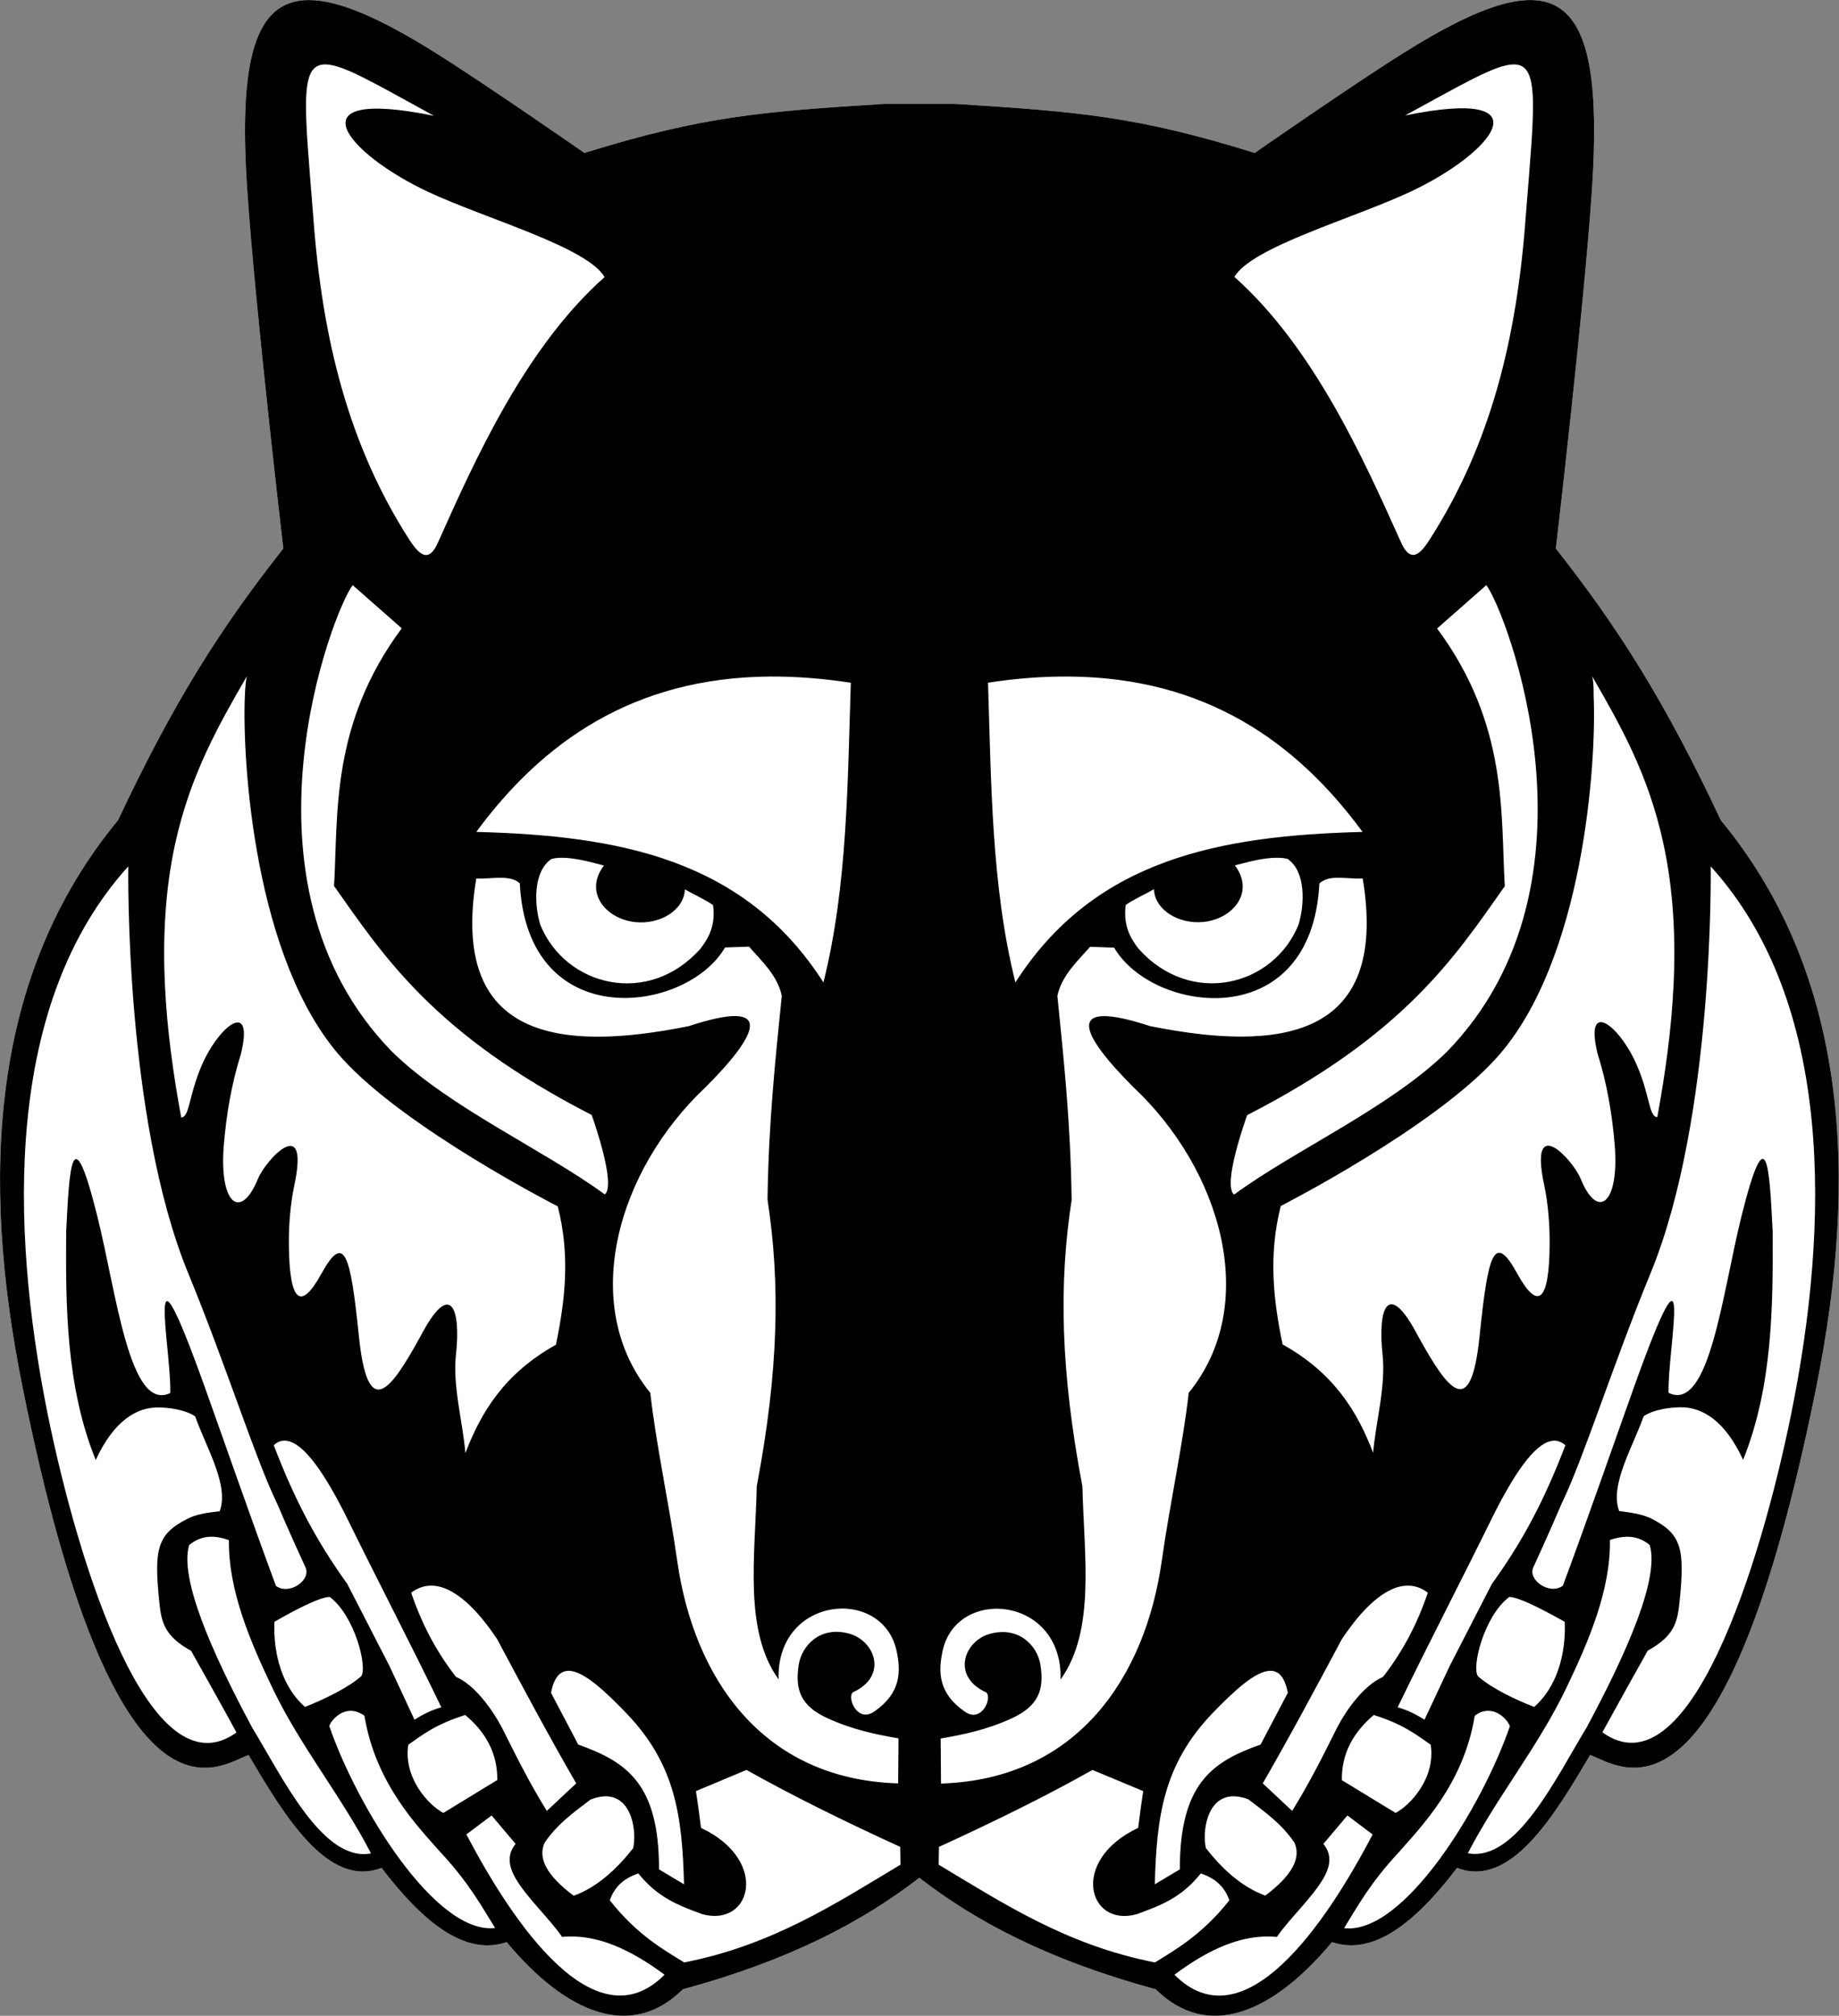 <?xml version="1.0" encoding="utf-8"?>
<!-- Generator: Adobe Illustrator 25.4.1, SVG Export Plug-In . SVG Version: 6.00 Build 0)  -->
<svg version="1.1"
	 id="svg4185" inkscape:export-filename="C:\Users\user1\OneDrive\Nexus Files\Artist&apos;s Resource\Hold Capital Symbol Vectors\Files\PNG\v1.0 - Artist&apos;s Resource - Solitude.png" xmlns:cc="http://creativecommons.org/ns#" xmlns:dc="http://purl.org/dc/elements/1.1/" xmlns:inkscape="http://www.inkscape.org/namespaces/inkscape" xmlns:rdf="http://www.w3.org/1999/02/22-rdf-syntax-ns#" xmlns:sodipodi="http://sodipodi.sourceforge.net/DTD/sodipodi-0.dtd" xmlns:svg="http://www.w3.org/2000/svg"
	 xmlns="http://www.w3.org/2000/svg" xmlns:xlink="http://www.w3.org/1999/xlink" x="0px" y="0px" viewBox="0 0 1095 1200"
	 style="enable-background:new 0 0 1095 1200;" xml:space="preserve">
<rect x="0" y="0" width="1095" height="1200" fill="#808080" stroke="none"/>
<style type="text/css">
	.st0{fill:#FFFFFF;}
</style>
<sodipodi:namedview  bordercolor="#666666" borderlayer="true" borderopacity="1.0" id="base" inkscape:current-layer="layer2" inkscape:cx="152.82145" inkscape:cy="470.26751" inkscape:document-units="px" inkscape:pageopacity="0.0" inkscape:pageshadow="2" inkscape:showpageshadow="false" inkscape:window-height="1027" inkscape:window-maximized="1" inkscape:window-width="1920" inkscape:window-x="-5" inkscape:window-y="-5" inkscape:zoom="0.49497475" pagecolor="#ffffff" showgrid="false" units="px">
	</sodipodi:namedview>
<g id="layer1" transform="translate(0,147.638)" inkscape:groupmode="layer" inkscape:label="Solitude">
	<path id="path4142-7-9" inkscape:connector-curvature="0" sodipodi:nodetypes="cscccscccccccccscccssccccscc" class="st0" d="
		M183.5-147.6c-31.8,0.3-41.5,35.8-36.3,112.8c4.7,70.7,21.5,213.7,21.5,213.7l0,0C131.5,226,103.5,270,70.3,340.6
		c-76.5,92.6-81.9,213.4-57,336.9C68.5,952.9,129.5,903.9,148,897.1c21.3,36.2,47.4,79.6,79.2,67.2c25,32.8,49.9,52.6,74.5,44.2
		c35.2,42.3,74,58.7,104.9,28.1c64.3-17.5,107.4-40.6,140.8-66.4c33.3,25.8,76.5,48.9,140.8,66.4c30.9,30.6,69.7,14.2,104.9-28.1
		c24.6,8.3,49.5-11.4,74.5-44.2c31.8,12.4,57.9-31,79.2-67.2c18.6,6.7,79.5,55.8,134.8-219.6c24.8-123.5,19.5-244.3-57-336.9
		C991.5,270,963.5,226,926.4,178.9l0,0c0,0,16.8-143,21.5-213.7c8-120.3-20-139.1-112.1-81.4c-30.2,18.9-88.7,59.6-88.7,59.6
		c-70.5-22-105.9-24.6-178.3-29.2h-42.5c-72.5,4.6-107.8,7.3-178.3,29.2c0,0-58.5-40.7-88.7-59.6C226.1-137,201.3-147.8,183.5-147.6
		L183.5-147.6z"/>
	<path id="path4142-7" d="M183.5-147.6c-31.8,0.3-41.5,35.8-36.3,112.8c4.7,70.7,21.5,213.7,21.5,213.7h0
		C131.5,226,103.5,270,70.3,340.6c-76.5,92.6-81.9,213.4-57,336.9C68.5,952.9,129.5,903.9,148,897.1c21.3,36.2,47.4,79.6,79.2,67.2
		c25,32.8,49.9,52.6,74.5,44.2c35.2,42.3,74,58.7,104.9,28.1c64.3-17.5,107.4-40.6,140.8-66.4c33.3,25.8,76.5,48.9,140.8,66.4
		c30.9,30.6,69.7,14.2,104.9-28.1c24.6,8.3,49.5-11.4,74.5-44.2c31.8,12.4,57.9-31,79.2-67.2c18.6,6.7,79.5,55.8,134.8-219.6
		c24.8-123.5,19.5-244.3-57-336.9C991.5,270,963.5,226,926.4,178.9h0c0,0,16.8-143,21.5-213.7c8-120.3-20-139.1-112.1-81.4
		c-30.2,18.9-88.7,59.6-88.7,59.6c-70.5-22-105.9-24.6-178.3-29.2h-42.5c-72.5,4.6-107.8,7.3-178.3,29.2c0,0-58.5-40.7-88.7-59.6
		C226.1-137,201.3-147.8,183.5-147.6z M193.8-109.3c10.8,0.1,30.5,12,64.6,30.6c-86.2-17.5-51.4,23-3,45.5
		C289.8-17.2,349.5-0.6,360,17.3c-47.1,41.8-76.9,108.1-98.8,157.1c-6,14.5-12.1,7.5-17.7-1.1c-35.9-56.1-51.7-119-57-192.3
		C181.3-84.6,178-109.5,193.8-109.3z M901.2-109.3c15.8-0.2,12.5,24.7,7.3,90.2c-5.3,73.4-21.1,136.2-57,192.3
		c-5.5,8.7-11.6,15.6-17.7,1.1c-22-49-51.8-115.3-98.8-157.1c10.5-17.9,70.1-34.5,104.6-50.6c48.3-22.5,83.1-63-3-45.5
		C870.7-97.4,890.4-109.2,901.2-109.3z M210,200.7l29.2,25.7c-42.5,57.3-37.8,110.8-40.3,153.4c29.9,42.3,59.8,88.3,153.4,136.3
		c1.2,3.3,14.7,41.8,7.8,47.3c-36.1-26.5-93.1-51.9-126.9-85.2C135.2,377.4,198.6,215.1,210,200.7z M885,200.7
		c11.3,14.4,74.7,176.7-23.3,277.6c-33.8,33.3-90.8,58.7-126.9,85.2c-7-5.6,6.6-44,7.8-47.3c93.6-48,123.6-94,153.4-136.3
		c-2.5-42.6,2.2-96.1-40.3-153.4L885,200.7z M147,254.9c-0.5,1.9-1,5.9-1.2,11.6l0,0c-1.7,39,5.7,158,57.8,215.8
		c37.7,41.9,128.5,88.2,128.5,88.2c7.5,29.2,4.4,56.1-1.1,82.4c-30.5,17-44.5,39.9-53.9,64.5c-1.5-18.5-7.7-39.7-5.6-58.8
		c3-26.9-3.1-45.3-21.2-10.6c-17.9,32.4-31.3,50.8-36.6-0.1c-5-48.6-8.5-62.4-22.4-37.2c-12.3,22.4-19,16.8-19.3-17.4
		c-0.1-11.7,0.9-24.2,3.2-35.1c9.4-43.9-17-15.4-21.6-4.1c-10.3,25.1-23,15.1-20.4-19.3c1.6-19.5,4.6-36.9,10.3-55.2
		c7.9-32.7-13-17-23.4,7c-7.9,18.4-7.1,30.7-12.2,31l37.6-250.9l-37.6,250.9c-9-49-15.7-107.6-3.6-163
		C113.4,313.3,130.2,284,147,254.9z M948,254.9c16.8,29.1,33.5,58.4,42.4,99.5c12.1,55.4,5.4,114-3.6,163l-37.6-250.9l37.6,250.9
		c-5.1-0.3-4.2-12.6-12.2-31c-10.3-23.9-31.3-39.7-23.4-7c5.7,18.3,8.7,35.7,10.3,55.2c2.6,34.4-10.2,44.5-20.4,19.3
		c-4.6-11.2-31-39.7-21.6,4.1c2.3,10.9,3.3,23.4,3.2,35.1c-0.2,34.3-7,39.8-19.3,17.4c-13.8-25.2-17.4-11.4-22.4,37.2
		c-5.2,50.9-18.7,32.4-36.6,0.1c-18.1-34.7-24.1-16.3-21.2,10.6c2.1,19.1-4,40.3-5.6,58.8c-9.4-24.6-23.4-47.5-53.9-64.5
		c-5.5-26.3-8.5-53.1-1.1-82.4c0,0,90.8-46.3,128.5-88.2c52.1-57.8,59.6-176.8,57.8-215.8l0,0C949,260.8,948.6,256.7,948,254.9z
		 M458.5,255.1c15.1-0.1,31.1,1.1,48.1,3.7c-1.9,58.3-1.9,120.9-16.3,178.4c-47.1-73.6-121.9-87.4-206.7-89.6
		C322.9,294.2,377.1,255.7,458.5,255.1z M636.5,255.1c81.5,0.6,135.6,39.1,174.8,92.5c-84.8,2.2-159.6,16-206.7,89.6
		c-14.4-57.5-14.4-120.2-16.3-178.4C605.4,256.1,621.4,255,636.5,255.1z M334.2,363c9.1-0.1,20,3.3,25.4,4.6
		c-12.2,16.1,1.3,31.9,18.7,33.7c14.8,1.5,29-7.1,29.5-19.5c4.2,2.5,13,6.5,16.8,9.4c1.6,12.3-2.8,19.7-7.5,25.9
		c-31,34.9-80.4,22.5-95.4-14.2c-3.6-12-4.4-31.5,6.5-39.1C330.1,363.2,332.1,363,334.2,363z M760.8,363c2.1,0,4.1,0.2,5.9,0.7
		c11,7.6,10.1,27.1,6.5,39.1c-14.9,36.8-64.3,49.2-95.4,14.2c-4.7-6.2-9.1-13.6-7.5-25.9c3.8-2.9,12.6-6.9,16.8-9.4
		c0.5,12.4,14.8,21,29.5,19.5c17.4-1.8,30.8-17.5,18.7-33.7C740.8,366.2,751.7,362.8,760.8,363z M76.4,368.1
		c0,0-2.5,149.4,35.7,242.3c22.7,55.2,39.8,110,52.8,136.8c6.8,16.1,16.9,38,16.9,38c3.9,7.9-9.9,17.1-17.5,11.2
		c-14.6-39.3-30.6-85.4-42.3-118.1c-36.9-102.9-20-23.9-20.6,3.3c-24.3,11.8-32-59.4-43.5-105.4c-15.3-61.3-16.6-27.6-18.5,9.4
		c-0.3,43.9-0.2,92,17.6,135.9c10.8-23.4,24.4-31.5,37.5-31.3c5.9,0.1,15.5,1.2,21.7,5.3c6.6,18.7,20.4,41.1,14.6,56.5
		c-7.3,0.8-14,1.8-19.2,4.5c-18.2,9.2-20,18.2-16.7,50c1.2,11.6,3.1,19.9,18.9,28.6c9.1,16.3,19,33.8,27,48.6
		c-51.1,36.9-93.8-97.9-112.5-189.9C5.9,582.1,2.7,449.4,76.4,368.1z M1018.6,368.1c73.8,81.4,70.6,214,48,325.6
		c-18.6,92-61.4,226.8-112.5,189.9c8.1-14.8,17.9-32.3,27-48.6c15.8-8.7,17.7-17,18.9-28.6c3.3-31.7,1.5-40.8-16.7-50
		c-5.2-2.6-11.9-3.6-19.2-4.5c-5.8-15.4,8-37.8,14.6-56.5c6.2-4.1,15.8-5.2,21.7-5.3c13.1-0.2,26.7,7.9,37.5,31.3
		c17.7-44,17.8-92.1,17.6-135.9c-1.9-37-3.2-70.7-18.5-9.4c-11.5,46-19.1,117.3-43.5,105.4c-0.6-27.2,16.3-106.2-20.6-3.3
		c-11.7,32.7-27.7,78.8-42.3,118.1c-7.7,5.9-21.4-3.4-17.5-11.2c0,0,10.1-21.9,16.9-38c13-26.8,30.1-81.6,52.8-136.8
		C1021,517.4,1018.6,368.1,1018.6,368.1z M297.6,374.9c4.6,0,8.8,0.5,11.9,3.3c4.6,90.4,99.3,77.6,122.2,38.2l14.3-0.5
		c7.6,8.7,16.9,17.1,19.5,29.2c-3.8,38-7.8,74.3-8.5,121.4c7.7,49.9,6.6,102.2-6.4,170.6c-0.9,41.8-7.9,85.9,13,115
		c-1.5-49.7,61.7-55.5,70.2-17.2c2.8,12.7,2.5,25.3-12.9,36.1c-10.2,7.5-16.7-7.8-13.1-11.2c21.2-9.6,13.2-30.9-2.4-35
		c-17.2-4.6-28,7.3-29.8,18.5c-2.4,15.1,1.3,24.7,17.1,31.9c14.7,6.8,29.4,9.8,42.3,12l-0.2,26.8C453,911.6,413,850,403.3,781.9
		c-5-34.8-12.7-69.8-16.1-100.4c-42.8-52.5-19.5-132.8,33.1-182.1c31-31.1,42.3-53.4-10.1-36.2c-76.2,15.4-142.6,8.4-126.6-87.9
		C288.1,375.6,293,374.9,297.6,374.9z M797.4,374.9c4.6,0,9.5,0.7,14,0.4c15.9,96.2-50.4,103.2-126.6,87.9
		c-52.4-17.1-41.1,5.1-10.1,36.2c52.6,49.3,75.9,129.6,33.1,182.1c-3.4,30.6-11.2,65.6-16.1,100.4C682,850,642,911.6,560.3,914.1
		l-0.2-26.8c12.9-2.2,27.6-5.2,42.3-12c15.8-7.3,19.5-16.8,17.1-31.9c-1.8-11.2-12.6-23-29.8-18.5c-15.6,4.1-23.6,25.4-2.4,35
		c3.6,3.4-2.9,18.7-13.1,11.2c-15.4-10.8-15.7-23.4-12.9-36.1c8.4-38.3,71.6-32.5,70.2,17.2c20.9-29.2,14-73.3,13-115
		c-13-68.4-14.1-120.7-6.4-170.6c-0.7-47.1-4.7-83.4-8.5-121.4c2.6-12.1,11.9-20.6,19.5-29.2l14.3,0.5
		c23,39.4,117.6,52.2,122.2-38.2C788.7,375.4,792.9,374.8,797.4,374.9z M169.2,710c9.6-0.3,21.8,15,36.5,44.2
		c18.8,38.3,38.5,76.1,57.1,114.5c-6.4,1.8-11.4,4.5-16,7.4L232,844.3l-25.2-49c-18.6-25.9-31.3-50-43.8-82.6
		C164.9,710.9,167,710,169.2,710z M925.8,710c2.2,0.1,4.3,1,6.3,2.7c-12.5,32.6-25.2,56.8-43.8,82.6l-25.2,49l-14.9,31.8
		c-4.7-2.9-9.6-5.6-16-7.4c18.6-38.4,38.3-76.2,57.1-114.5C904,725,916.1,709.7,925.8,710z M126.8,767.2c3.1,0.1,6.2,0.8,9.5,2
		c-0.4,30,12.9,60.9,26.2,88.6c16.5,34.4,41.5,64.9,58.4,97.9c-28.5,5.4-52.3-44.5-70.8-75c-24.7-46-43.2-89-37.5-108.5
		C116.9,768.5,121.7,767,126.8,767.2z M968.2,767.2c5.1-0.2,9.9,1.4,14.1,4.9c5.8,19.5-12.8,62.5-37.5,108.5
		c-18.5,30.5-42.2,80.4-70.8,75c16.9-32.9,41.9-63.5,58.4-97.9c13.3-27.7,26.7-58.6,26.2-88.6C962,767.9,965.2,767.3,968.2,767.2z
		 M256.2,796.3c13.8-0.4,28.2,14.3,39.9,32c15.6,29.2,30.1,56.5,47,85.7l-17.5,16.4c-10.3-16.6-18-32.1-26.6-49.3
		c-5.9-11.2-16.2-25.6-27.5-30.5c-12.7-16.3-20.9-33.1-26.7-50.1C248.6,797.7,252.4,796.4,256.2,796.3z M838.8,796.3
		c3.9,0.1,7.7,1.4,11.4,4.2c-5.8,17-14,33.8-26.7,50.1c-11.4,5-21.7,19.3-27.5,30.5c-8.5,17.1-16.3,32.6-26.6,49.3L751.9,914
		c16.8-29.2,31.4-56.5,47-85.7C810.6,810.6,825,795.9,838.8,796.3z M196.3,803c15.1,11.3,22.7,42.3,18.7,47.3
		c-8.2,7.1-22.3,13.8-33.4,18.2c-13.4-11.7-19-31.3-18.2-50.7C169,814.6,189.1,803.1,196.3,803z M898.7,803
		c7.2,0.2,27.3,11.7,33,14.8c0.8,19.4-4.8,39-18.2,50.7c-11.1-4.3-25.2-11-33.4-18.2C876,845.3,883.6,814.3,898.7,803z M338.9,847
		c8.6,0.3,21,11.6,34.4,25.6c29.1,30.5,32.9,61.3,34,101.5l-14.9-8.9c0.1-50.9-19.2-64-48.1-74.3l-16.2-30.8
		C329.9,850.6,333.7,846.9,338.9,847z M756.1,847c5.2-0.2,8.9,3.6,10.7,13.1l-16.2,30.8c-28.9,10.2-48.1,23.3-48.1,74.3l-14.9,8.9
		c1.1-40.1,5-71,34-101.5C735.1,858.6,747.5,847.3,756.1,847z M208.7,870.8c2.5,0,5.3,0.8,8.3,2.9c6.6,40.8,32.4,66.6,45.1,81.1
		c17.3,18.5,25,33,32.7,45.3c-35.5,4.1-82.2-72.2-98.7-120.1C196,878.5,201.2,870.9,208.7,870.8z M886.3,870.8
		c7.6,0.1,12.7,7.8,12.7,9.3c-16.5,47.9-63.2,124.2-98.7,120.1c7.7-12.4,15.4-26.8,32.7-45.3c12.6-14.5,38.5-40.3,45.1-81.1
		C880.9,871.5,883.7,870.8,886.3,870.8z M277,873.3c12.3,10.2,19.3,23,19.1,38.7L264,931.6c-8.8-4.6-23.9-20.8-20.9-40.6
		C251.8,884.9,259.7,878.7,277,873.3z M818,873.3c17.3,5.4,25.2,11.6,33.9,17.7c3,19.8-12.1,35.9-20.9,40.6L799,912.1
		C798.7,896.3,805.8,883.6,818,873.3z M444.5,906c28.5,16,59.4,31.1,91.5,45.8l0.2,10.6c-38.9,23.3-76.3,47.9-128.8,58.2
		c-11.5-7.1-28.1-16.3-44.3-37c2.9-8.2,8.3-13,17-16c11.3,14.2,23.6,19,38.2,24.3c29.1,7.9,40.1-32.1-0.9-51.4
		c-0.9-7.3-1.9-14.6-3-21.9L444.5,906z M650.5,906l30.2,12.6c-1.1,7.3-2.1,14.6-3,21.9c-41,19.3-29.9,59.4-0.9,51.4
		c14.7-5.3,26.9-10.1,38.2-24.3c8.7,3,14.1,7.8,17,16c-16.3,20.7-32.9,29.9-44.3,37c-52.5-10.3-89.9-34.9-128.8-58.2l0.2-10.6
		C591.2,937.1,622.1,922,650.5,906z M361.3,921.7c15,0.6,17.9,20.8,15.7,30.9c-9.2,11.7-21,23.1-35.4,28.3
		c-16.5-12.3-21.4-22.7-17.3-31.6c7.7-11.3,17.5-18.2,27.4-25.7C355.3,922.2,358.5,921.6,361.3,921.7z M733.7,921.7
		c2.8-0.1,6,0.4,9.6,1.8c9.9,7.6,19.7,14.4,27.4,25.7c4.1,8.9-0.9,19.3-17.3,31.6c-14.4-5.2-26.3-16.6-35.4-28.3
		C715.8,942.5,718.7,922.4,733.7,921.7z M292.7,933.1l14.3,16.9c-3.6,4.6-5.8,10.8,0.2,20.9c6.8,11.5,20,23.6,27.5,34.5
		c20.8-2,41,7.7,61,22.5c-41.3,41.6-90.2-30.5-118-83.5L292.7,933.1z M802.3,933.1l15,11.3c-27.7,53.1-76.6,125.2-118,83.5
		c19.9-14.8,40.1-24.5,61-22.5c7.5-10.9,20.7-23,27.5-34.5c6-10.2,3.8-16.3,0.2-20.9L802.3,933.1z"/>
</g>
</svg>
